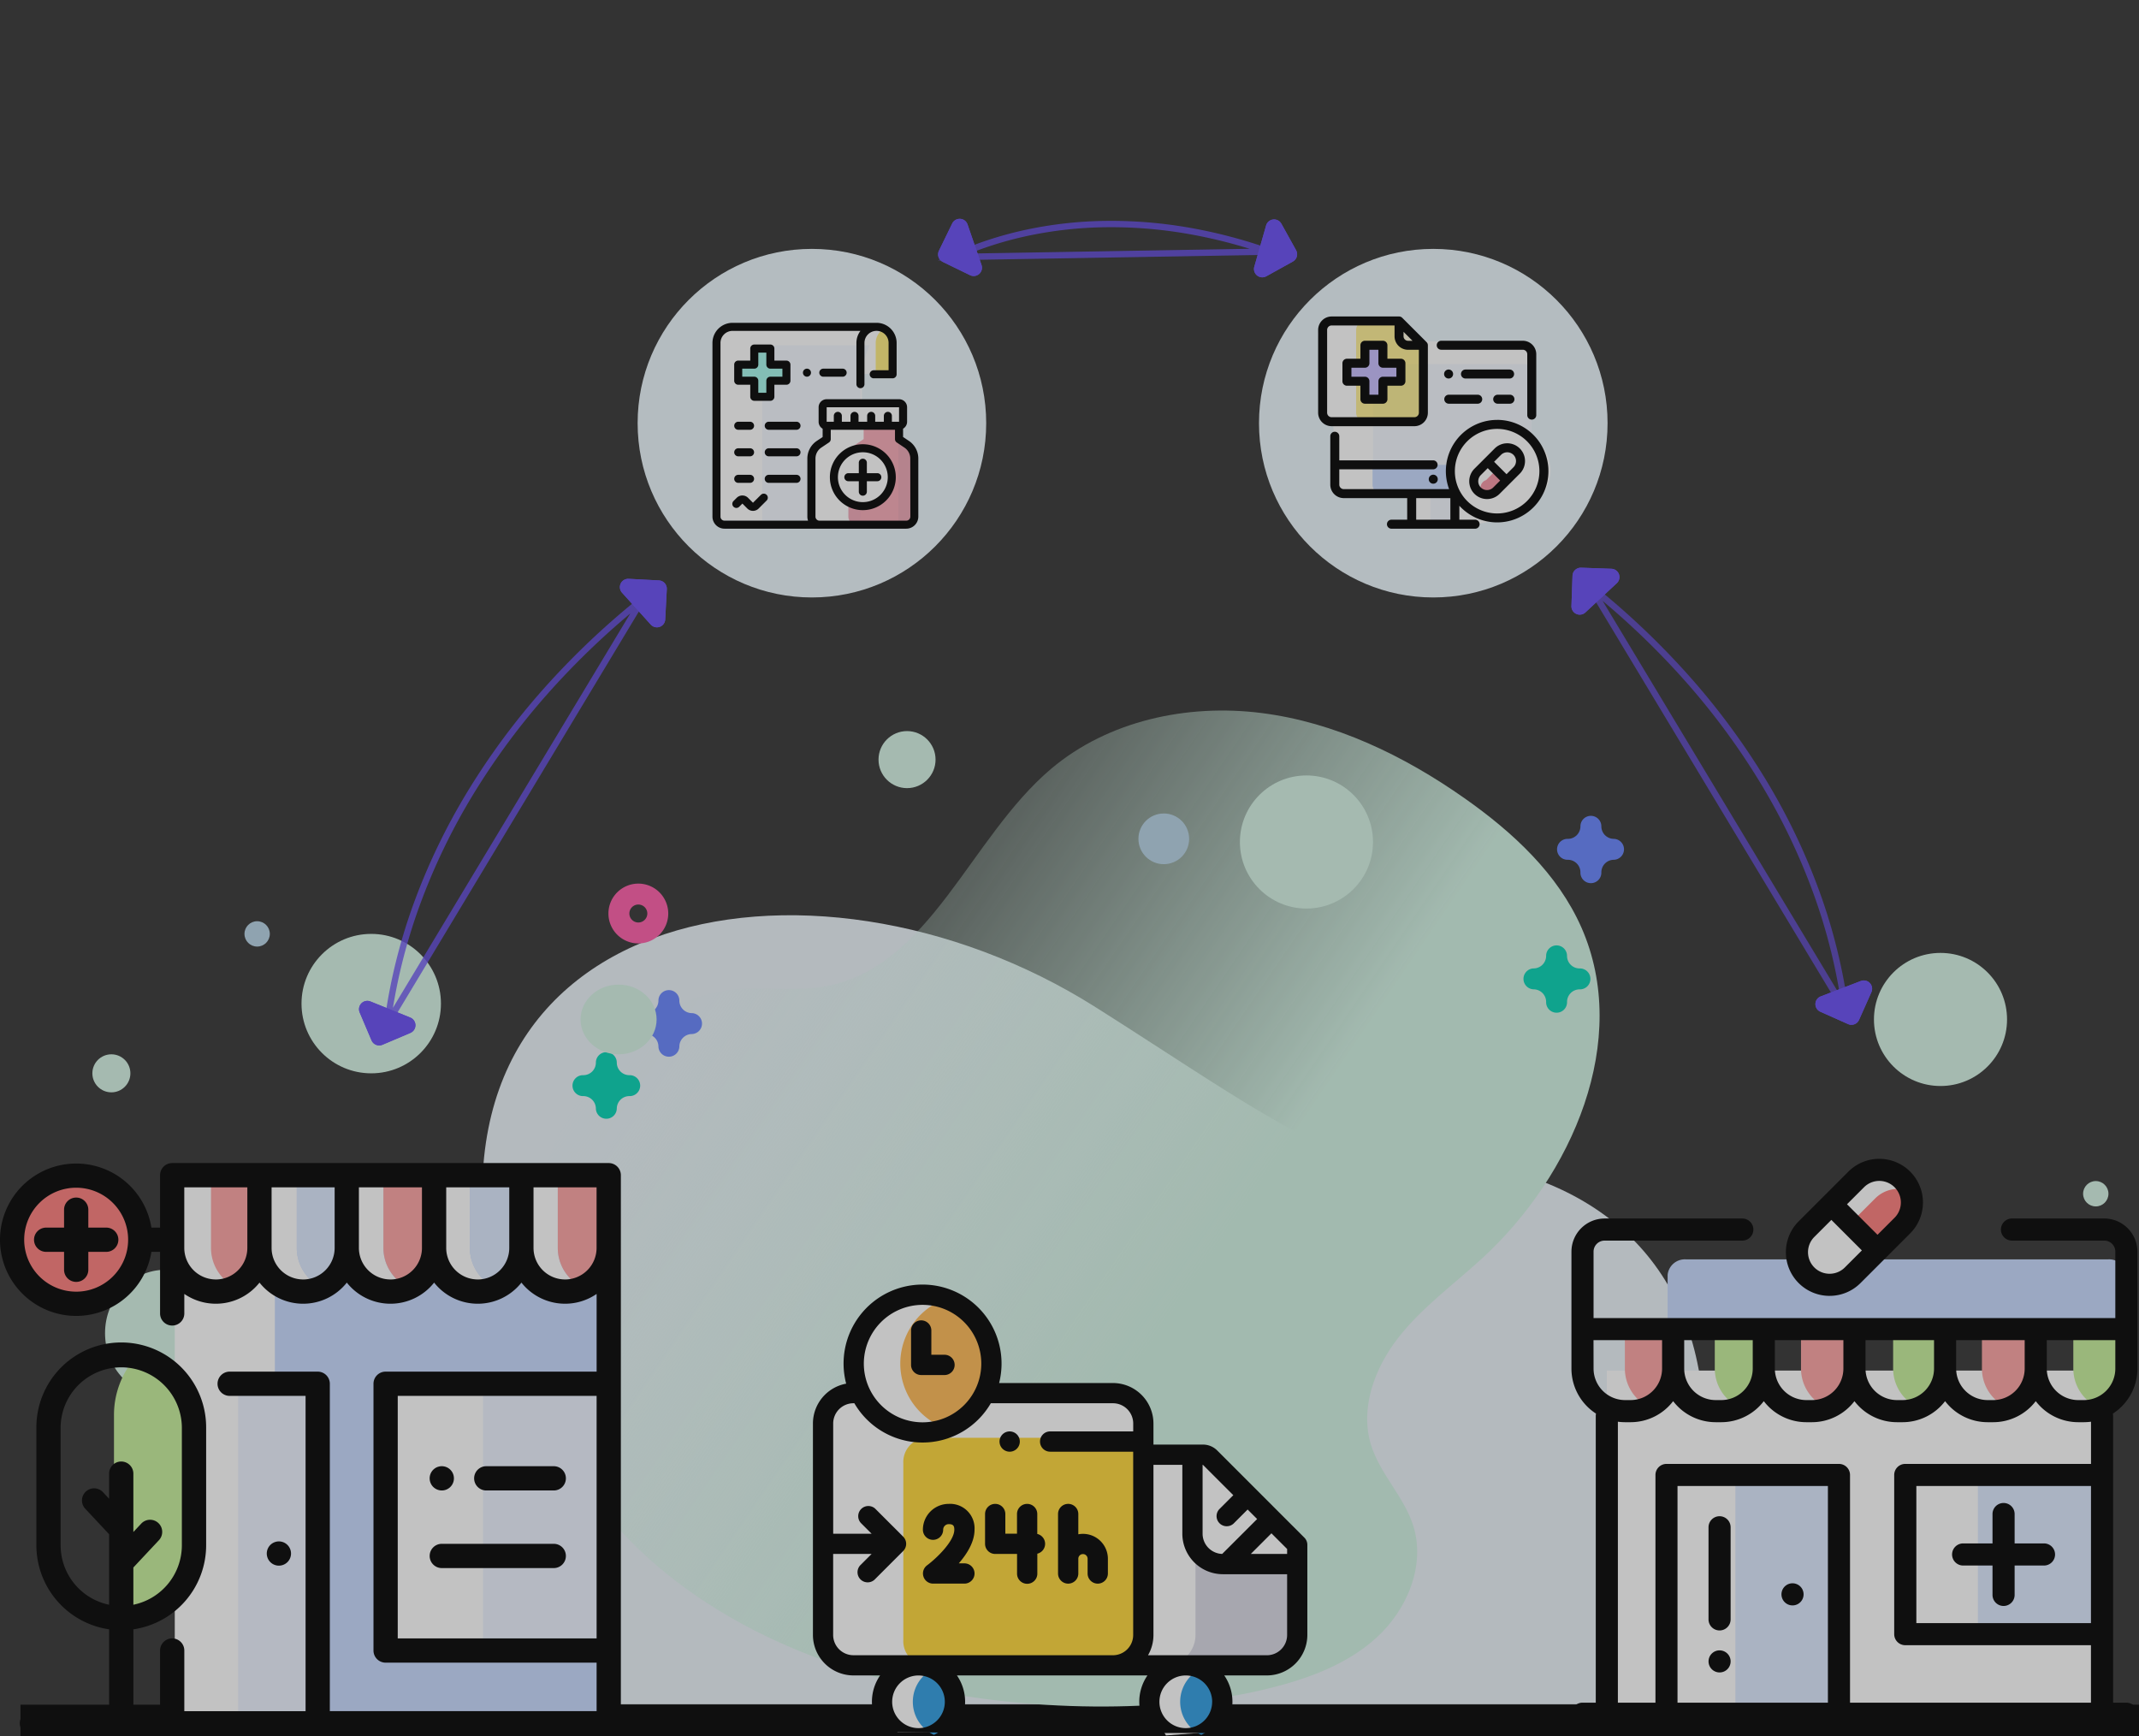 <svg xmlns="http://www.w3.org/2000/svg" width="337.5" height="273.976" viewBox="0 0 337.5 273.976">
    <rect x="0" y="0" width="337.5" height="273.976" fill="#333333" stroke="none"/>
    <defs>
        <clipPath id="clip-path">
            <path id="Rectangle_10731" d="M0 0H98.335V98.335H0z" class="cls-1" transform="translate(0 0)"/>
        </clipPath>
        <clipPath id="clip-path-2">
            <path id="Mask" d="M1.313 0a1.311 1.311 0 0 0-.927 2.237l3.389 3.389a1.311 1.311 0 0 0 1.853 0l3.389-3.389A1.311 1.311 0 0 0 8.091 0z" class="cls-2" transform="translate(0)"/>
        </clipPath>
        <clipPath id="clip-path-4">
            <path id="Rectangle_10734" d="M0 0H98.338V98.336H0z" class="cls-1" transform="translate(0 0)"/>
        </clipPath>
        <clipPath id="clip-path-7">
            <path id="Rectangle_10733" d="M0 0H62.543V62.543H0z" class="cls-1" transform="translate(0 0)"/>
        </clipPath>
        <linearGradient id="linear-gradient" x1=".124" x2=".906" y1=".245" y2=".73" gradientUnits="objectBoundingBox">
            <stop offset="0" stop-color="#dcfdee" stop-opacity="0"/>
            <stop offset=".629" stop-color="#d2f3e4"/>
        </linearGradient>
        <style>
            .cls-1,.cls-12{fill:#fff}.cls-1{stroke:#707070}.cls-2{fill:#674cf3}.cls-33{fill:none}.cls-8{fill:#00d3b4}.cls-9{fill:#6583fe}.cls-10{fill:#d5f4e6}.cls-11{fill:#b6d3e6}.cls-13{fill:#c7daff}.cls-14{fill:#ecf2ff}.cls-15{fill:#fea3a2}.cls-16{fill:#dde9ff}.cls-17{fill:#fe7c7a}.cls-18{fill:#c6ef9a}.cls-19{fill:#2e9de3}.cls-23{fill:#ebf6fc}.cls-24{fill:#f4f8ff}.cls-33{stroke:#674cf3;stroke-miterlimit:10;opacity:.8}.cls-34{clip-path:url(#clip-path-2)}
        </style>
    </defs>
    <g id="Illustration_splash" opacity="0.7" transform="translate(20227 4885.803)">
        <path id="Path_24739" fill="none" stroke="#000" stroke-width="5px" d="M-4673.782-13911.339h334.27" transform="translate(-15549.988 9297.012)"/>
        <g id="Group_5968" transform="translate(-20161.113 -4773.69)">
            <path id="Path_24740" fill="#ebf3fa" d="M443.98 285.521s14.94-18.383 7.555-53.889c-4.645-22.334-24.155-33.4-50.309-32.341-8.99.363-23.617-10.458-44.635-23.75-44.956-28.433-109.986-16.358-94.422 47.6 7.532 30.949-23.692 31.445-8.173 62.382z" transform="translate(-249.609 -128.733)"/>
            <g id="Group_1681" transform="translate(17.45 0)">
                <path id="Path_11" fill="url(#linear-gradient)" d="M6.715 133.86C-1.2 120.852-2.032 98.329 3.764 84.249 8.841 71.916 18.941 60.34 32.2 58.89c4.875-.533 9.859.338 14.684-.541 16.593-3.021 22.766-23.472 35.662-34.343 8.975-7.565 21.428-10.243 33.076-8.785s22.552 6.723 32.152 13.479c7.58 5.335 14.672 11.894 18.412 20.375 7.84 17.777-1.383 39.127-15.712 52.248-4.463 4.087-9.437 7.691-13.166 12.457s-6.1 11.125-4.325 16.91c1.418 4.615 5.233 8.192 6.679 12.8 1.967 6.268-1 13.3-5.878 17.7s-11.328 6.617-17.72 8.136c-26.779 6.366-85.459 3.805-109.349-35.466z" transform="translate(0 -14.84)"/>
            </g>
            <path id="Path_32" fill="#ff5ba8" d="M64.346 379.517a4.719 4.719 0 1 0 4.719 4.719 4.724 4.724 0 0 0-4.719-4.719zm0 6.136a1.417 1.417 0 1 1 1.417-1.417 1.419 1.419 0 0 1-1.417 1.417z" transform="translate(-29.513 -352.21)"/>
            <path id="Path_33" d="M429.073 142.963a1.651 1.651 0 0 0-1.651 1.651 1.983 1.983 0 0 1-1.981 1.981 1.651 1.651 0 0 0 0 3.3 1.983 1.983 0 0 1 1.981 1.981 1.651 1.651 0 1 0 3.3 0 1.983 1.983 0 0 1 1.978-1.976 1.651 1.651 0 1 0 0-3.3 1.983 1.983 0 0 1-1.981-1.981 1.651 1.651 0 0 0-1.646-1.656z" class="cls-8" transform="translate(-249.354 -105.907)"/>
            <path id="Path_34" d="M415.073 189.679a1.651 1.651 0 0 0-1.651 1.651 1.983 1.983 0 0 1-1.981 1.981 1.651 1.651 0 1 0 0 3.3 1.983 1.983 0 0 1 1.981 1.981 1.651 1.651 0 1 0 3.3 0 1.983 1.983 0 0 1 1.981-1.981 1.651 1.651 0 0 0 0-3.3 1.983 1.983 0 0 1-1.981-1.981 1.651 1.651 0 0 0-1.649-1.651z" class="cls-9" transform="translate(-229.942 -173.064)"/>
            <path id="Path_35" d="M47.91 295.557a1.651 1.651 0 0 0-1.651 1.651 1.983 1.983 0 0 1-1.981 1.981 1.651 1.651 0 1 0 0 3.3 1.983 1.983 0 0 1 1.981 1.981 1.651 1.651 0 0 0 3.3 0 1.983 1.983 0 0 1 1.981-1.981 1.651 1.651 0 1 0 0-3.3 1.983 1.983 0 0 1-1.981-1.981 1.651 1.651 0 0 0-1.649-1.651z" class="cls-8" transform="translate(-18.126 -241.655)"/>
            <path id="Path_36" d="M77.806 325.206a1.651 1.651 0 0 0-1.651 1.651 1.983 1.983 0 0 1-1.981 1.981 1.651 1.651 0 0 0 0 3.3 1.983 1.983 0 0 1 1.981 1.981 1.651 1.651 0 0 0 3.3 0 1.983 1.983 0 0 1 1.981-1.981 1.651 1.651 0 0 0 0-3.3 1.983 1.983 0 0 1-1.981-1.981 1.651 1.651 0 0 0-1.649-1.651z" class="cls-9" transform="translate(-38.151 -281.094)"/>
        </g>
        <g id="Group_5962" transform="translate(-20212.426 -4770.448)">
            <ellipse id="Ellipse_1977" cx="9.5" cy="10" class="cls-10" rx="9.5" ry="10" transform="translate(2 85)"/>
            <circle id="Ellipse_1979" cx="11" cy="11" r="11" class="cls-10" transform="translate(33 32)"/>
            <ellipse id="Ellipse_1980" cx="6" cy="5.5" class="cls-10" rx="6" ry="5.5" transform="translate(77.027 40)"/>
            <circle id="Ellipse_1981" cx="4.5" cy="4.5" r="4.5" class="cls-10" transform="translate(124.042)"/>
            <circle id="Ellipse_1982" cx="10.5" cy="10.5" r="10.5" class="cls-10" transform="translate(181.064 7)"/>
            <circle id="Ellipse_1983" cx="10.5" cy="10.5" r="10.5" class="cls-10" transform="translate(281.106 35)"/>
            <circle id="Ellipse_1984" cx="2" cy="2" r="2" class="cls-10" transform="translate(314.106 71)"/>
            <circle id="Ellipse_1985" cx="7" cy="7" r="7" class="cls-10" transform="translate(291.106 104)"/>
            <circle id="Ellipse_1978" cx="3" cy="3" r="3" class="cls-10" transform="translate(0 51)"/>
        </g>
        <g id="Group_5963" transform="translate(-20188.426 -4757.448)">
            <circle id="Ellipse_1986" cx="2" cy="2" r="2" class="cls-11" transform="translate(0 17)"/>
            <circle id="Ellipse_1987" cx="4" cy="4" r="4" class="cls-11" transform="translate(141.053)"/>
            <ellipse id="Ellipse_1988" cx="1.5" cy="2" class="cls-11" rx="1.5" ry="2" transform="translate(253.105 62)"/>
            <circle id="Ellipse_1989" cx="3" cy="3" r="3" class="cls-11" transform="translate(280.106 105)"/>
        </g>
        <g id="Group_5965" transform="translate(-20227 -4702.289)">
            <path id="Rectangle_4147" d="M0 0H68V85H0z" class="cls-12" transform="translate(27.575 2.841)"/>
            <g id="store" transform="translate(0)">
                <path id="Rectangle_4143" d="M0 0H52.681V86.482H0z" class="cls-13" transform="translate(43.367 1.913)"/>
                <path id="Rectangle_4144" d="M0 0H12V52H0z" class="cls-14" transform="translate(37.575 35.841)"/>
                <path id="Rectangle_4145" d="M0 0H35V41H0z" class="cls-12" transform="translate(60.575 35.841)"/>
                <path id="Rectangle_4146" d="M0 0H19.835V42.093H0z" class="cls-14" transform="translate(76.213 34.822)"/>
                <path id="Path_24723" d="M291.772 41.48V30H286v11.48a6.888 6.888 0 0 0 6.888 6.888 6.86 6.86 0 0 0 2.886-.634 6.887 6.887 0 0 1-4.002-6.254z" class="cls-12" transform="translate(-231.279 -28.087)"/>
                <path id="Path_24724" d="M324.171 41.48V30h-8v11.48a6.887 6.887 0 0 0 4 6.254 6.888 6.888 0 0 0 4-6.254z" class="cls-15" transform="translate(-255.674 -28.087)"/>
                <path id="Path_24725" d="M363.644 41.48V30H358v11.48a6.888 6.888 0 0 0 6.888 6.888 6.859 6.859 0 0 0 2.822-.6 6.887 6.887 0 0 1-4.066-6.288z" class="cls-12" transform="translate(-289.503 -28.087)"/>
                <path id="Path_24726" d="M395.632 41.48V30H387.5v11.48a6.887 6.887 0 0 0 4.066 6.283 6.887 6.887 0 0 0 4.066-6.283z" class="cls-16" transform="translate(-313.359 -28.087)"/>
                <path id="Path_24727" d="M435.738 41.48V30H430v11.48a6.888 6.888 0 0 0 6.888 6.888 6.857 6.857 0 0 0 2.869-.626 6.887 6.887 0 0 1-4.019-6.262z" class="cls-12" transform="translate(-347.728 -28.087)"/>
                <path id="Path_24728" d="M468.026 41.48V30h-8.038v11.48a6.887 6.887 0 0 0 4.019 6.262 6.887 6.887 0 0 0 4.019-6.262z" class="cls-15" transform="translate(-371.978 -28.087)"/>
                <path id="Path_24729" d="M219.883 41.48V30H214v11.48a6.888 6.888 0 0 0 6.888 6.888 6.861 6.861 0 0 0 2.942-.659 6.888 6.888 0 0 1-3.947-6.229z" class="cls-12" transform="translate(-173.055 -28.087)"/>
                <path id="Path_24730" d="M252.642 41.48V30h-7.892v11.48a6.888 6.888 0 0 0 3.946 6.229 6.888 6.888 0 0 0 3.946-6.229z" class="cls-16" transform="translate(-197.922 -28.087)"/>
                <path id="Path_24731" d="M177.837 47.65a6.887 6.887 0 0 0 3.825-6.17V30h-7.651v11.48a6.887 6.887 0 0 0 3.826 6.17z" class="cls-15" transform="translate(-140.718 -28.087)"/>
                <circle id="Ellipse_1976" cx="10.109" cy="10.109" r="10.109" class="cls-17" transform="translate(1.913 1.989)"/>
                <path id="Path_24732" d="M97.566 179.291A13.819 13.819 0 0 0 94 188.574v22.494a13.819 13.819 0 0 0 3.566 9.283 11.483 11.483 0 0 0 9.062-11.223v-18.614a11.482 11.482 0 0 0-9.062-11.223z" class="cls-18" transform="translate(-76.015 -148.814)"/>
                <path id="Path_24733" d="M97.962 21.913A1.913 1.913 0 0 0 96.048 20H27.169a1.913 1.913 0 0 0-1.913 1.913v8.271H23.89a12.022 12.022 0 1 0 0 3.827h1.366v9.714a1.913 1.913 0 0 0 3.827 0v-3.077a8.782 8.782 0 0 0 11.863-1.786 8.785 8.785 0 0 0 13.776 0 8.785 8.785 0 0 0 13.776 0 8.785 8.785 0 0 0 13.776 0 8.782 8.782 0 0 0 11.863 1.786v12.261H60.843a1.913 1.913 0 0 0-1.913 1.913v42.093a1.913 1.913 0 0 0 1.913 1.913h33.292v7.653H52.042V54.822a1.913 1.913 0 0 0-1.913-1.913H36.237a1.913 1.913 0 1 0 0 3.827h11.978v49.746H29.082v-9.567a1.913 1.913 0 1 0-3.827 0v9.567h-4.209V93.57a13.412 13.412 0 0 0 11.48-13.254V61.7a13.393 13.393 0 0 0-26.786 0v18.616A13.412 13.412 0 0 0 17.22 93.57v12.912H5.038a1.913 1.913 0 0 0 0 3.827h91.01a1.913 1.913 0 0 0 1.913-1.913zm-88.4 58.4V61.7a9.567 9.567 0 0 1 19.133 0v18.616a9.583 9.583 0 0 1-7.653 9.374v-5.876l4.036-4.309a1.913 1.913 0 0 0-2.793-2.616l-1.243 1.327v-9.211a1.913 1.913 0 1 0-3.827 0v3.961l-.971-1.037a1.913 1.913 0 0 0-2.793 2.616l3.764 4.018V89.69a9.583 9.583 0 0 1-7.648-9.374zm2.455-40.023a8.2 8.2 0 1 1 8.2-8.2 8.2 8.2 0 0 1-8.195 8.203zm22.035-1.925a4.98 4.98 0 0 1-4.975-4.975v-9.563h9.949v9.567a4.98 4.98 0 0 1-4.969 4.974zm13.776 0a4.98 4.98 0 0 1-4.975-4.975v-9.563h9.949v9.567a4.98 4.98 0 0 1-4.969 4.974zm13.776 0a4.98 4.98 0 0 1-4.975-4.975v-9.563h9.949v9.567a4.98 4.98 0 0 1-4.969 4.974zm13.776 0a4.98 4.98 0 0 1-4.975-4.975v-9.563h9.949v9.567a4.98 4.98 0 0 1-4.97 4.974zm13.776 0a4.98 4.98 0 0 1-4.975-4.975v-9.563h9.949v9.567a4.98 4.98 0 0 1-4.97 4.974zM62.757 95V56.736h31.378V95z" transform="translate(0 -20)"/>
                <path id="Path_24734" d="M36.626 53.193v-2.827a1.913 1.913 0 1 0-3.827 0v2.827h-2.826a1.913 1.913 0 1 0 0 3.827H32.8v2.827a1.913 1.913 0 1 0 3.827 0V57.02h2.827a1.913 1.913 0 1 0 0-3.827z" transform="translate(-22.691 -43.009)"/>
                <path id="Path_24735" d="M223.266 335.266a1.912 1.912 0 1 0-1.353.561 1.927 1.927 0 0 0 1.353-.561z" transform="translate(-177.907 -272.305)"/>
                <path id="Path_24736" d="M403.564 270h-10.651a1.913 1.913 0 1 0 0 3.827h10.651a1.913 1.913 0 1 0 0-3.827z" transform="translate(-316.189 -222.167)"/>
                <path id="Path_24737" d="M356.243 273.827a1.914 1.914 0 1 0-1.353-.561 1.927 1.927 0 0 0 1.353.561z" transform="translate(-286.536 -222.167)"/>
                <path id="Path_24738" d="M373.914 334h-17.667a1.913 1.913 0 1 0 0 3.827h17.666a1.913 1.913 0 0 0 0-3.827z" transform="translate(-286.539 -273.922)"/>
            </g>
        </g>
        <g id="Group_5966" transform="translate(-20101.32 -4683.116)">
            <path id="Path_24742" d="M10.36 3.588l7.873-2.5 5.374 2.5 4.749 4.624v7.748l5.873 1.625h15.745l2.249 2.249 1.125 7h8.873l3.124 2.75 9.372 8.748 3 5-1.125 15-7.623 2.624h-3.624L63.72 70.7l-7.248.544-2.5-4.418 1.25-5.874H21.607l1.5 5.874-2.75 3.874h-6.248l-2.624-3.875 1.624-6.625-8.748-.75-1.624-4.125V19.833l3.624-2.249 1.125-6.749z" class="cls-12" transform="translate(1.814 -0.104)"/>
            <g id="delivery-truck_1_" transform="translate(0)">
                <g id="Group_5957" transform="translate(18.35 60.616)">
                    <path id="Path_24658" d="M125.712 406.363a5.752 5.752 0 0 0 0 10.43 5.752 5.752 0 0 0 0-10.43z" class="cls-19" transform="translate(-122.388 -406.363)"/>
                    <path id="Path_24659" d="M389.711 406.363a5.752 5.752 0 0 0 0 10.43 5.752 5.752 0 0 0 0-10.43z" class="cls-19" transform="translate(-344.204 -406.363)"/>
                </g>
                <path id="Path_24660" fill="#d8d8e4" d="M392.352 223.444v-14.223l-13.752-13.75a1.6 1.6 0 0 0-1.13-.468h-1.056l-.12.7v27.741a4.794 4.794 0 0 1-4.794 4.794h16.058a4.794 4.794 0 0 0 4.794-4.794z" transform="translate(-313.346 -168.159)"/>
                <path id="Path_24661" d="M415.059 209.222l-13.753-13.75a1.6 1.6 0 0 0-1.13-.468h-1.651v12.462a4.794 4.794 0 0 0 4.794 4.794h11.74z" class="cls-12" transform="translate(-336.054 -168.16)"/>
                <path id="Path_24662" fill="#ffd737" d="M132.119 178.333h15.158a3.816 3.816 0 0 1 3.592 4.007v27.885a3.817 3.817 0 0 1-3.592 4.007h-30.685a3.816 3.816 0 0 1-3.592-4.007V182.34a3.817 3.817 0 0 1 3.592-4.007h15.527z" transform="translate(-96.15 -154.153)"/>
                <path id="Path_24663" fill="#ffb954" d="M117.19 41a10.868 10.868 0 0 0 0 20.453 10.868 10.868 0 0 0 0-20.453z" transform="translate(-93.63 -38.761)"/>
                <path id="Path_24664" d="M81.8 82.285V68.062a1.6 1.6 0 0 0-.468-1.13l-13.748-13.75a3.175 3.175 0 0 0-2.26-.936h-7.806v-3.321a6.4 6.4 0 0 0-6.391-6.391H33.166a12.463 12.463 0 1 0-24.131.1A6.4 6.4 0 0 0 3.79 48.92v33.36a6.4 6.4 0 0 0 6.391 6.391h4.207a7.33 7.33 0 0 0 0 8.308H1.594c-.882 0 0-.49 0 .392s-.489 0 .393 0l26.724.385c.882 0 .864.882.864 0s1.618-.777.736-.777h-3.8a7.33 7.33 0 0 0 0-8.308h30.061a7.33 7.33 0 0 0 0 8.308h-14.66c-.882 0-.417-.105-.417.777h37.114c.882 0 1.145.5 1.145-.385s1.335-.392.453-.392H68.69a7.33 7.33 0 0 0 0-8.308h6.723a6.4 6.4 0 0 0 6.387-6.386zM78.609 69.5H72.88l3.254-3.254 2.476 2.476zm-8.491-9.268l-2.226 2.226a1.6 1.6 0 0 0 2.26 2.26l2.226-2.226 1.5 1.5-5.513 5.508a3.2 3.2 0 0 1-3.094-3.191V55.442h.053zm-8.042-4.793v10.868a6.4 6.4 0 0 0 6.391 6.393h10.142v9.587a3.2 3.2 0 0 1-3.2 3.2H56.658a6.35 6.35 0 0 0 .86-3.2V55.442zM21.087 30.2a9.267 9.267 0 1 1-9.267 9.267 9.278 9.278 0 0 1 9.267-9.267zM24.6 92.831a4.154 4.154 0 1 1-4.173-4.154h.037a4.159 4.159 0 0 1 4.136 4.154zm-14.42-7.35a3.2 3.2 0 0 1-3.2-3.2V69.5h6.07l-1.7 1.7a1.6 1.6 0 1 0 2.26 2.26l4.423-4.423a1.6 1.6 0 0 0 0-2.26l-4.423-4.423a1.6 1.6 0 0 0-2.26 2.26l1.7 1.7H6.986V48.925a3.2 3.2 0 0 1 3.2-3.2h.139a12.451 12.451 0 0 0 21.532 0h19.269a3.2 3.2 0 0 1 3.2 3.2v1.243H41.22a1.6 1.6 0 0 0 0 3.2h13.1v28.917a3.2 3.2 0 0 1-3.2 3.2zm56.6 7.35a4.159 4.159 0 0 1-4.148 4.154h-.012a4.154 4.154 0 0 1-.012-8.308h.037a4.159 4.159 0 0 1 4.14 4.154z" transform="translate(-1.202 -27)"/>
                <path id="Path_24666" d="M140.481 254.556a1.6 1.6 0 0 0-1.6-1.6h-.889c1.292-1.485 2.487-3.38 2.487-5.311a3.857 3.857 0 0 0-4.074-4.074 4.079 4.079 0 0 0-4.074 4.074 1.6 1.6 0 0 0 3.2 0 .88.88 0 0 1 .879-.879c.739 0 .879.309.879.879 0 1.848-2.9 4.586-4.3 5.622a1.6 1.6 0 0 0 .947 2.885h4.953a1.6 1.6 0 0 0 1.592-1.596z" transform="translate(-112.393 -208.968)"/>
                <path id="Path_24667" d="M201.992 248.311v-3.141a1.6 1.6 0 1 0-3.2 0v3.1h-1.84v-3.1a1.6 1.6 0 1 0-3.2 0v4.7a1.6 1.6 0 0 0 1.6 1.6h3.448v3.109a1.6 1.6 0 1 0 3.2 0v-3.151a1.6 1.6 0 0 0 0-3.112z" transform="translate(-164.006 -208.967)"/>
                <path id="Path_24668" d="M269.729 248.3a3.929 3.929 0 0 0-.733.07v-3.2a1.6 1.6 0 0 0-3.2 0v9.385a1.6 1.6 0 0 0 3.2 0v-2.331a.733.733 0 0 1 1.466 0v2.331a1.6 1.6 0 1 0 3.2 0v-2.331a3.933 3.933 0 0 0-3.933-3.924z" transform="translate(-224.535 -208.968)"/>
                <path id="Path_24669" d="M122.264 70.972h3.675a1.6 1.6 0 1 0 0-3.2h-2.077v-3.828a1.6 1.6 0 0 0-3.2 0v5.431a1.6 1.6 0 0 0 1.602 1.597z" transform="translate(-102.591 -56.698)"/>
                <path id="Path_24670" d="M209.6 175.2a1.6 1.6 0 1 0-1.13-.468 1.609 1.609 0 0 0 1.13.468z" transform="translate(-175.971 -148.831)"/>
            </g>
        </g>
        <g id="pharmacy_1_" transform="translate(-19979.051 -4702.958)">
            <path id="Rectangle_4141" d="M0 0H78.141V54.148H0z" class="cls-12" transform="translate(5.582 33.409)"/>
            <path id="Path_24688" d="M211.882 167.157a6.714 6.714 0 0 0 4.215-6.231v-6.094h-8.43v6.094a6.714 6.714 0 0 0 4.215 6.231z" class="cls-15" transform="translate(-171.445 -127.827)"/>
            <path id="Path_24689" d="M295.1 167.111a6.716 6.716 0 0 0 4.1-6.185v-6.094H291v6.094a6.716 6.716 0 0 0 4.1 6.185z" class="cls-18" transform="translate(-240.243 -127.827)"/>
            <path id="Path_24690" d="M375.577 167.168a6.714 6.714 0 0 0 4.244-6.243v-6.094h-8.489v6.094a6.714 6.714 0 0 0 4.245 6.243z" class="cls-15" transform="translate(-306.564 -127.827)"/>
            <path id="Path_24691" d="M458.186 167.146a6.715 6.715 0 0 0 4.186-6.22v-6.094H454v6.094a6.715 6.715 0 0 0 4.186 6.22z" class="cls-18" transform="translate(-374.812 -127.827)"/>
            <path id="Path_24692" d="M52.141 166.98a6.714 6.714 0 0 0 3.808-6.054v-6.094h-7.616v6.094a6.714 6.714 0 0 0 3.808 6.054z" class="cls-15" transform="translate(-39.903 -127.827)"/>
            <path id="Path_24693" d="M133.533 167.006a6.713 6.713 0 0 0 3.866-6.08v-6.094h-7.733v6.094a6.713 6.713 0 0 0 3.867 6.08z" class="cls-18" transform="translate(-107.05 -127.827)"/>
            <path id="Path_24694" d="M87 101.989v-8.556a2.728 2.728 0 0 1 2.943-2.443h66.5a2.728 2.728 0 0 1 2.943 2.443v8.557z" class="cls-13" transform="translate(-71.825 -75.121)"/>
            <g id="Group_5960" transform="translate(25.872 49.882)">
                <path id="Rectangle_4142" d="M0 0H16.338V37.675H0z" class="cls-16"/>
                <path id="Path_24695" d="M387.26 311.107h-19.593V285.99h19.593" class="cls-16" transform="translate(-329.41 -285.99)"/>
            </g>
            <path id="Path_24696" d="M220.633 11.5a5.149 5.149 0 0 0-7.282 0l-7.842 7.842a5.149 5.149 0 0 0 0 7.282 5.149 5.149 0 0 0 7.282 0l7.842-7.842a5.149 5.149 0 0 0 0-7.282z" class="cls-12" transform="translate(-168.419 -8.249)"/>
            <path id="Path_24697" d="M261.691 27.512a5.148 5.148 0 0 0-5.46 1.176l-3.921 3.921 4.285 4.285 3.921-3.921a5.149 5.149 0 0 0 1.175-5.461z" class="cls-17" transform="translate(-208.301 -22.441)"/>
            <path id="Path_24698" d="M89.3 59.223a5.239 5.239 0 0 0-5.233-5.233H69.508a1.744 1.744 0 1 0 0 3.488h14.564a1.746 1.746 0 0 1 1.744 1.744V69.7H3.488V59.223a1.746 1.746 0 0 1 1.744-1.744h21.73a1.744 1.744 0 0 0 0-3.488H5.233A5.239 5.239 0 0 0 0 59.223v18.45a8.456 8.456 0 0 0 3.875 7.1 1.746 1.746 0 0 0-.038.36v45.252H1.744a1.744 1.744 0 1 0 0 3.488H87.56a1.744 1.744 0 1 0 0-3.488h-2.093v-45.25a1.759 1.759 0 0 0-.037-.36 8.456 8.456 0 0 0 3.875-7.1v-6.096-.068-.068zM17.791 73.187h10.814v4.485a4.975 4.975 0 0 1-4.969 4.969h-.876a4.975 4.975 0 0 1-4.969-4.969v-4.485zm14.3 0h10.817v4.485a4.975 4.975 0 0 1-4.969 4.969h-.875a4.975 4.975 0 0 1-4.969-4.969v-4.485zm14.3 0h10.82v4.485a4.975 4.975 0 0 1-4.969 4.969h-.875a4.975 4.975 0 0 1-4.967-4.968v-4.486zm14.3 0h10.822v4.485a4.975 4.975 0 0 1-4.969 4.969h-.875a4.975 4.975 0 0 1-4.969-4.968v-4.486zm-57.211 0H14.3v4.485a4.975 4.975 0 0 1-4.969 4.969h-.873a4.975 4.975 0 0 1-4.969-4.969zm13.256 57.2V96.2h23.73v34.187zm65.234-12.558H54.42V96.2h27.559zm0-25.117h-29.3a1.744 1.744 0 0 0-1.744 1.744v25.117a1.744 1.744 0 0 0 1.744 1.744h29.3v9.07H43.955V94.456a1.744 1.744 0 0 0-1.744-1.744H15a1.744 1.744 0 0 0-1.744 1.744v35.931h-5.93V86.053a8.478 8.478 0 0 0 1.132.078h.875a8.448 8.448 0 0 0 6.714-3.322 8.447 8.447 0 0 0 6.714 3.322h.875a8.448 8.448 0 0 0 6.714-3.322 8.447 8.447 0 0 0 6.714 3.322h.875a8.448 8.448 0 0 0 6.714-3.322 8.447 8.447 0 0 0 6.714 3.322h.875a8.448 8.448 0 0 0 6.714-3.322 8.447 8.447 0 0 0 6.714 3.322h.875a8.448 8.448 0 0 0 6.714-3.322 8.447 8.447 0 0 0 6.714 3.322h.875a8.477 8.477 0 0 0 1.132-.078v6.659zm-1.132-10.07h-.875A4.975 4.975 0 0 1 75 77.673v-4.486h10.816v4.485a4.975 4.975 0 0 1-4.969 4.97z" transform="translate(0 -44.574)"/>
            <path id="Path_24699" d="M191.744 383.99a1.745 1.745 0 1 0 1.233.511 1.757 1.757 0 0 0-1.233-.511z" transform="translate(-156.86 -317.015)"/>
            <path id="Path_24700" d="M200.893 21.631a6.872 6.872 0 0 0 4.874-2.016l3.92-3.92 3.92-3.92a6.893 6.893 0 1 0-9.749-9.748l-7.842 7.842a6.89 6.89 0 0 0 4.874 11.764zm5.434-17.139a3.4 3.4 0 1 1 4.815 4.815l-2.687 2.688-4.815-4.816zm-7.842 7.842l2.688-2.688 4.815 4.815-2.688 2.687a3.4 3.4 0 1 1-4.815-4.815z" transform="translate(-160.162 -0.009)"/>
            <path id="Path_24701" d="M346.063 321.209h4.637v4.635a1.744 1.744 0 0 0 3.489 0v-4.635h4.635a1.744 1.744 0 0 0 0-3.489h-4.635v-4.635a1.744 1.744 0 1 0-3.489 0v4.635h-4.635a1.744 1.744 0 1 0 0 3.489z" transform="translate(-284.262 -257.037)"/>
            <path id="Path_24702" d="M125.744 323.323a1.744 1.744 0 0 0-1.744 1.744V339.6a1.744 1.744 0 1 0 3.488 0v-14.533a1.744 1.744 0 0 0-1.744-1.744z" transform="translate(-102.372 -266.93)"/>
            <path id="Path_24703" d="M125.744 444.66a1.742 1.742 0 1 0 1.233.509 1.756 1.756 0 0 0-1.233-.509z" transform="translate(-102.372 -367.103)"/>
        </g>
        <g id="Group_37049" transform="translate(-20196.012 -4885.803)">
            <g id="Group_37047" transform="translate(69.619 39.27)">
                <circle id="Ellipse_2117" cx="27.5" cy="27.5" r="27.5" class="cls-23"/>
                <g id="Group_5967" transform="translate(11.808 11.666)">
                    <path id="Path_24743" d="M2.5 1.858l2.58-.715h21.5l2.472 1.113 1 2.058.068 4.186-5.318.4v4.382l5.74.4v18.641L1.766 31.93V4.314z" class="cls-12" transform="translate(-1.209 -0.785)"/>
                    <g id="prescription_1_" transform="translate(0 0)">
                        <path id="Path_24704" d="M126.288 55.938a2.538 2.538 0 0 0-2.538 2.538v25.763h14.228a1.269 1.269 0 0 0 1.269-1.269V59.705l1.431-3.767z" class="cls-24" transform="translate(-115.898 -52.389)"/>
                        <path id="Path_24705" fill="#ffe128" d="M407.332 14.794A2.537 2.537 0 0 0 406 17.028v4.928l2.094.021h.571v-4.949a2.537 2.537 0 0 0-1.333-2.234z" opacity="0.6" transform="translate(-380.241 -13.855)"/>
                        <path id="Path_24706" d="M251.837 270.339v-9.161a2.72 2.72 0 0 1 1.205-2.259l1.206-.808V256h-5.837v2.11l-1.206.808a2.72 2.72 0 0 0-1.205 2.26v9.161a1.269 1.269 0 0 0 1.269 1.269h5.837a1.269 1.269 0 0 1-1.269-1.269z" class="cls-12" transform="translate(-230.392 -239.758)"/>
                        <path id="Path_24707" fill="#ef2b4a" d="M348.405 270.339v-9.161a2.72 2.72 0 0 0-1.205-2.259l-1.205-.808V256h-5.583v2.11l-1.206.808a2.72 2.72 0 0 0-1.206 2.26v9.161a1.269 1.269 0 0 0 1.269 1.269h7.867a1.269 1.269 0 0 0 1.269-1.269z" opacity="0.4" transform="translate(-316.555 -239.758)"/>
                        <g id="Group_5961" transform="translate(17.384 12.689)">
                            <path id="Path_24708" d="M286.055 203.553h-11.42a.634.634 0 0 1-.634-.634v-2.284a.634.634 0 0 1 .634-.634h11.42a.634.634 0 0 1 .634.634v2.284a.634.634 0 0 1-.634.634z" class="cls-12" transform="translate(-274 -200)"/>
                            <circle id="Ellipse_1975" cx="4.568" cy="4.568" r="4.568" class="cls-12" transform="translate(1.777 7.102)"/>
                        </g>
                        <path id="Path_24709" fill="#a5f8ec" d="M71.614 66.538h-2.538V64h-2.538v2.538H64v2.538h2.538v2.538h2.538v-2.538h2.538z" transform="translate(-59.939 -59.939)"/>
                        <path id="Path_24710" d="M135.009 246h-4.379a.634.634 0 1 0 0 1.269h4.378a.634.634 0 1 0 0-1.269z" transform="translate(-121.748 -230.392)"/>
                        <path id="Path_24711" d="M56.617 246h-1.865a.634.634 0 1 0 0 1.269h1.864a.634.634 0 1 0 0-1.269z" transform="translate(-50.684 -230.392)"/>
                        <path id="Path_24712" d="M135.009 312h-4.379a.634.634 0 1 0 0 1.269h4.378a.634.634 0 1 0 0-1.269z" transform="translate(-121.748 -292.205)"/>
                        <path id="Path_24713" d="M56.617 312h-1.865a.634.634 0 0 0 0 1.269h1.864a.634.634 0 0 0 0-1.269z" transform="translate(-50.684 -292.205)"/>
                        <path id="Path_24714" d="M135.009 379.269a.634.634 0 1 0 0-1.269h-4.379a.634.634 0 1 0 0 1.269z" transform="translate(-121.748 -354.017)"/>
                        <path id="Path_24715" d="M56.617 378h-1.865a.634.634 0 1 0 0 1.269h1.864a.634.634 0 1 0 0-1.269z" transform="translate(-50.684 -354.017)"/>
                        <path id="Path_24716" d="M31 18.634l-.924-.619v-1.31a1.269 1.269 0 0 0 .634-1.1v-2.281a1.27 1.27 0 0 0-1.269-1.269H18.019a1.27 1.27 0 0 0-1.269 1.269v2.284a1.269 1.269 0 0 0 .634 1.1v1.309l-.924.619a3.348 3.348 0 0 0-1.487 2.786v9.161a1.894 1.894 0 0 0 .109.634H1.9a.635.635 0 0 1-.634-.634V3.172a1.906 1.906 0 0 1 1.9-1.9H23.35a3.156 3.156 0 0 0-.636 1.9v6.509a.634.634 0 0 0 1.269 0V3.172a1.9 1.9 0 1 1 3.807 0v4.315h-2.348a.634.634 0 0 0 0 1.269h2.982a.634.634 0 0 0 .634-.634v-4.95A3.176 3.176 0 0 0 25.886 0H3.172A3.176 3.176 0 0 0 0 3.172v27.409a1.906 1.906 0 0 0 1.9 1.9h28.681a1.906 1.906 0 0 0 1.9-1.9V21.42A3.348 3.348 0 0 0 31 18.634zm-12.979-5.31h11.42v2.284h-1.13v-.926a.634.634 0 1 0-1.269 0v.926h-1.363v-.926a.634.634 0 1 0-1.269 0v.926h-1.362v-.926a.634.634 0 1 0-1.269 0v.926h-1.363v-.926a.634.634 0 1 0-1.269 0v.926h-1.128zm13.2 17.258a.635.635 0 0 1-.634.634h-13.7a.635.635 0 0 1-.634-.634V21.42a2.082 2.082 0 0 1 .924-1.732l1.205-.808a.634.634 0 0 0 .281-.527v-1.476H28.8v1.476a.634.634 0 0 0 .281.527l1.205.808a2.082 2.082 0 0 1 .924 1.732z"/>
                        <path id="Path_24717" d="M333.2 340.222h-1.65v-1.65a.634.634 0 1 0-1.269 0v1.65h-1.65a.634.634 0 1 0 0 1.269h1.65v1.65a.634.634 0 1 0 1.269 0v-1.65h1.65a.634.634 0 1 0 0-1.269z" transform="translate(-307.189 -316.497)"/>
                        <path id="Path_24718" d="M297.2 301.938a5.2 5.2 0 1 0 5.2 5.2 5.209 5.209 0 0 0-5.2-5.2zm0 9.136a3.934 3.934 0 1 1 3.934-3.934 3.938 3.938 0 0 1-3.934 3.934z" transform="translate(-273.473 -282.781)"/>
                        <path id="Path_24719" d="M59.71 54h-2.538a.634.634 0 0 0-.634.634v1.9h-1.9a.635.635 0 0 0-.634.634v2.542a.634.634 0 0 0 .634.634h1.9v1.9a.634.634 0 0 0 .634.634h2.538a.634.634 0 0 0 .634-.634v-1.9h1.9a.634.634 0 0 0 .634-.634v-2.538a.635.635 0 0 0-.634-.634h-1.9v-1.9A.634.634 0 0 0 59.71 54zm1.9 3.807v1.269h-1.9a.635.635 0 0 0-.634.634v1.9h-1.269v-1.9a.634.634 0 0 0-.634-.634h-1.9v-1.269h1.9a.634.634 0 0 0 .634-.634v-1.9h1.269v1.9a.634.634 0 0 0 .634.634z" transform="translate(-50.574 -50.574)"/>
                        <path id="Path_24720" d="M266.4 114a.634.634 0 0 0 0 1.269h3.046a.634.634 0 0 0 0-1.269z" transform="translate(-248.907 -106.767)"/>
                        <path id="Path_24721" d="M225.186 114.186a.634.634 0 1 0 .449-.186.639.639 0 0 0-.449.186z" transform="translate(-210.724 -106.767)"/>
                        <path id="Path_24722" d="M49.6 426.93a.635.635 0 0 0 .9 0l.5-.5.779.78a1.263 1.263 0 0 0 1.785 0l1.259-1.259a.634.634 0 0 0-.9-.9l-1.254 1.249-.779-.78a1.264 1.264 0 0 0-1.785 0l-.507.507a.635.635 0 0 0 .002.903z" transform="translate(-46.277 -397.909)"/>
                    </g>
                </g>
            </g>
            <g id="Group_37048" transform="translate(167.661 39.27)">
                <circle id="Ellipse_2118" cx="27.5" cy="27.5" r="27.5" class="cls-23"/>
                <g id="Group_5964" transform="translate(9.332 10.663)">
                    <path id="Path_24741" d="M.809 1.215L1.94.563H12.9l3.611 3.7 17.011.565v14.66l1.978 3.674v4.485l-4.779 4.338-5.882 1.25L11.4 33.6l3-.955V28.6l-3-.589H3.079L2.343 17.06.809 15.883 0 2.993z" class="cls-12" transform="translate(0 -0.392)"/>
                    <g id="drug" transform="translate(0 0)">
                        <g id="Group_5958" transform="translate(8.657 7.52)">
                            <path id="Rectangle_4140" d="M0 0H3.855V4.825H0z" class="cls-24" transform="translate(9.06 20.434)"/>
                            <path id="Path_24671" d="M145.856 126h-22.669a1.19 1.19 0 0 0-1.19 1.19v18.053a1.19 1.19 0 0 0 1.19 1.19h22.669a1.19 1.19 0 0 0 1.19-1.19v-18.05a1.19 1.19 0 0 0-1.19-1.193z" class="cls-24" transform="translate(-121.997 -126.003)"/>
                        </g>
                        <path id="Path_24672" d="M146.129 353.118V350h-25.12v3.12a1.419 1.419 0 0 0 1.419 1.419h22.281a1.419 1.419 0 0 0 1.42-1.421z" class="cls-13" transform="translate(-112.422 -326.584)"/>
                        <path id="Path_24673" fill="#ffe128" d="M95.106 44.512V33.874l-3.838-3.838h-5.351a1.419 1.419 0 0 0-1.417 1.419v13.057a1.419 1.419 0 0 0 1.419 1.419h7.77a1.419 1.419 0 0 0 1.417-1.419z" opacity="0.5" transform="translate(-78.502 -29.326)"/>
                        <path id="Path_24674" fill="#fff9e0" d="M183.74 33.874l-3.84-3.838v2.419a1.419 1.419 0 0 0 1.419 1.419z" transform="translate(-167.136 -29.326)"/>
                        <path id="Path_24675" fill="#c8beff" d="M72.525 86.873h-2.838v-2.838h-2.839v2.838H64.01v2.838h2.838v2.839h2.838v-2.838h2.838z" transform="translate(-59.468 -79.494)"/>
                        <g id="Group_5959" transform="translate(20.668 17.337)">
                            <ellipse id="Ellipse_1974" cx="8" cy="7" class="cls-12" rx="8" ry="7"/>
                            <path id="Path_24676" d="M346.619 317.38a2.1 2.1 0 0 0 2.97 0l3.251-3.251a2.1 2.1 0 0 0 0-2.969 2.1 2.1 0 0 0-2.97 0l-3.251 3.251a2.1 2.1 0 0 0 0 2.969z" class="cls-12" transform="translate(-342.119 -307.267)"/>
                        </g>
                        <path id="Path_24677" fill="#ef2b4a" d="M367.092 364.559l1.6-1.6-1.633-1.633-1.6 1.6a1.293 1.293 0 1 0 1.633 1.633z" opacity="0.5" transform="translate(-338.954 -337.109)"/>
                        <path id="Path_24678" d="M264.794 75.455h12.838a.71.71 0 0 1 .71.71v9.578a.71.71 0 1 0 1.419 0v-9.578a2.131 2.131 0 0 0-2.129-2.129h-12.838a.71.71 0 1 0 0 1.419z" transform="translate(-245.344 -70.204)"/>
                        <path id="Path_24679" d="M15.185 37.35a2.131 2.131 0 0 0 2.129-2.129V24.584a.71.71 0 0 0-.208-.5l-3.838-3.838a.71.71 0 0 0-.5-.208H2.129A2.131 2.131 0 0 0 0 22.165v13.056a2.131 2.131 0 0 0 2.129 2.129zm-1.71-14.891l1.416 1.416h-.706a.71.71 0 0 1-.71-.71zM1.419 35.221V22.165a.71.71 0 0 1 .71-.71h9.928v1.71a2.131 2.131 0 0 0 2.129 2.129h1.71v9.928a.71.71 0 0 1-.71.71H2.129a.71.71 0 0 1-.71-.711z" transform="translate(0 -20.036)"/>
                        <path id="Path_24680" d="M340.016 302.87l-3.19 3.19a2.8 2.8 0 0 0 3.966 3.966l1.595-1.595 1.595-1.595a2.8 2.8 0 1 0-3.966-3.966zm-.228 6.153a1.385 1.385 0 0 1-1.959-1.959l1.093-1.093 1.959 1.959zm3.19-3.19l-1.093 1.093-1.959-1.959 1.093-1.093a1.387 1.387 0 0 1 1.959 0 1.385 1.385 0 0 1 0 1.959z" transform="translate(-312.161 -282.038)"/>
                        <path id="Path_24681" d="M53.337 250.031a8.089 8.089 0 0 0-7.577 10.923H29.14a.71.71 0 0 1-.71-.71v-2.413h14.83a.71.71 0 0 0 0-1.419H28.43v-3.827a.71.71 0 0 0-1.419 0v7.659a2.131 2.131 0 0 0 2.129 2.129h10.005v3.406h-2.51a.71.71 0 0 0 0 1.419h13.252a.71.71 0 0 0 0-1.419h-2.51v-2.2a8.088 8.088 0 1 0 5.961-13.552zM40.564 265.78v-3.406h5.393v3.4zm12.773-.989a6.67 6.67 0 1 1 6.67-6.67 6.678 6.678 0 0 1-6.67 6.67z" transform="translate(-25.094 -233.71)"/>
                        <path id="Path_24682" d="M246.716 371.887a.71.71 0 1 0 .5.208.715.715 0 0 0-.5-.208z" transform="translate(-228.549 -346.919)"/>
                        <path id="Path_24683" d="M54.72 81.131h2.129v2.129a.71.71 0 0 0 .71.71H60.4a.71.71 0 0 0 .71-.71v-2.129h2.129a.71.71 0 0 0 .71-.71v-2.838a.71.71 0 0 0-.71-.71h-2.133v-2.128a.71.71 0 0 0-.71-.71h-2.838a.71.71 0 0 0-.71.71v2.129H54.72a.71.71 0 0 0-.71.71v2.838a.71.71 0 0 0 .71.709zm.71-2.838h2.129a.71.71 0 0 0 .71-.71v-2.129h1.419v2.129a.71.71 0 0 0 .71.71h2.129v1.419H60.4a.71.71 0 0 0-.71.71v2.128h-1.422v-2.129a.71.71 0 0 0-.71-.71h-2.129z" transform="translate(-50.177 -70.203)"/>
                        <path id="Path_24684" d="M325.675 138.034h-6.961a.71.71 0 1 0 0 1.419h6.961a.71.71 0 0 0 0-1.419z" transform="translate(-295.438 -129.661)"/>
                        <path id="Path_24685" d="M281.317 139.243a.71.71 0 1 0-.5.208.714.714 0 0 0 .5-.208z" transform="translate(-260.229 -129.659)"/>
                        <path id="Path_24686" d="M392.244 194.032h-1.877a.71.71 0 1 0 0 1.419h1.877a.71.71 0 1 0 0-1.419z" transform="translate(-362.008 -181.685)"/>
                        <path id="Path_24687" d="M280.819 195.451h4.566a.71.71 0 1 0 0-1.419h-4.566a.71.71 0 0 0 0 1.419z" transform="translate(-260.232 -181.685)"/>
                    </g>
                </g>
            </g>
            <g id="Mask_Group_37" clip-path="url(#clip-path)" transform="matrix(0.978, -0.208, 0.208, 0.978, 0, 89.366)">
                <path id="Oval_2" d="M45.62 179.932a114.726 114.726 0 0 1-25.484-20.28A95.6 95.6 0 0 1 2.8 134.012l42.82 45.919zm157.536-10.5l30.038-99.264a82.475 82.475 0 0 1 2.887 49.159 86.165 86.165 0 0 1-7.036 18.59 95.314 95.314 0 0 1-11.136 16.833 107.567 107.567 0 0 1-14.751 14.681zM0 71.656a89.193 89.193 0 0 1 8.326-17.222 99.351 99.351 0 0 1 11.936-15.475A111.566 111.566 0 0 1 35.38 25.582a123.754 123.754 0 0 1 17.872-10.931zm193.534-49.448L116.869 0a145.982 145.982 0 0 1 41.386 5.9 130.572 130.572 0 0 1 35.28 16.31z" class="cls-33" transform="translate(14.503 5.103)"/>
                <g id="Atoms_icons_System_Dropdown_Copy" transform="translate(68.877 25.038) rotate(-120)">
                    <g id="Group_36">
                        <path id="Mask-7" d="M1.313 0a1.311 1.311 0 0 0-.927 2.237l3.389 3.389a1.311 1.311 0 0 0 1.853 0l3.389-3.389A1.311 1.311 0 0 0 8.091 0z" class="cls-2" transform="translate(0)"/>
                        <g id="Mask_Group_36" class="cls-34">
                            <g id="_" transform="translate(-11.024 -13.105)">
                                <path id="Atoms_Colors_Black" d="M0 0h31.453v31.453H0z" class="cls-2"/>
                            </g>
                        </g>
                    </g>
                </g>
                <g id="Atoms_icons_System_Dropdown_Copy-2" transform="translate(11.491 72.137) rotate(34)">
                    <g id="Group_36-2">
                        <path id="Mask-8" d="M1.313 0a1.311 1.311 0 0 0-.927 2.237l3.389 3.389a1.311 1.311 0 0 0 1.853 0l3.389-3.389A1.311 1.311 0 0 0 8.091 0z" class="cls-2" transform="translate(0)"/>
                        <g id="Mask_Group_36-2" class="cls-34">
                            <g id="_2" transform="translate(-11.024 -13.105)">
                                <path id="Atoms_Colors_Black-2" d="M0 0h31.453v31.453H0z" class="cls-2"/>
                            </g>
                        </g>
                    </g>
                </g>
            </g>
            <g id="Mask_Group_40" clip-path="url(#clip-path-4)" transform="matrix(-0.978, -0.208, 0.208, -0.978, 269.886, 183.546)">
                <path id="Oval_2-2" fill="none" stroke="#674cf3" stroke-miterlimit="10" d="M45.621 0a114.729 114.729 0 0 0-25.484 20.28A95.6 95.6 0 0 0 2.8 45.92L45.622 0zM203.16 10.5l30.04 99.266a82.474 82.474 0 0 0 2.887-49.159 86.162 86.162 0 0 0-7.036-18.59 95.311 95.311 0 0 0-11.136-16.833A107.569 107.569 0 0 0 203.162 10.5zM0 108.276A89.192 89.192 0 0 0 8.327 125.5a99.35 99.35 0 0 0 11.936 15.475A111.566 111.566 0 0 0 35.38 154.35a123.756 123.756 0 0 0 17.873 10.931zm193.537 49.447l-76.667 22.208a145.988 145.988 0 0 0 41.387-5.9 130.576 130.576 0 0 0 35.281-16.31z" opacity="0.7" transform="translate(14.503 -86.7)"/>
                <g id="Atoms_icons_System_Dropdown_Copy-3" transform="matrix(-0.839, 0.545, -0.545, -0.839, 19.875, 22.214)">
                    <g id="Group_36-3">
                        <path id="Mask-9" d="M1.313 0a1.311 1.311 0 0 0-.927 2.237l3.389 3.389a1.311 1.311 0 0 0 1.853 0l3.389-3.389A1.311 1.311 0 0 0 8.091 0z" class="cls-2" transform="translate(0)"/>
                        <g id="Mask_Group_36-3" class="cls-34">
                            <g id="_3" transform="translate(-11.024 -13.105)">
                                <path id="Atoms_Colors_Black-3" d="M0 0h31.453v31.453H0z" class="cls-2"/>
                            </g>
                        </g>
                    </g>
                </g>
                <g id="Atoms_icons_System_Dropdown_Copy-4" transform="matrix(0.574, -0.819, 0.819, 0.574, 63.059, 81.095)">
                    <g id="Group_36-4">
                        <path id="Mask-10" d="M1.313 0a1.311 1.311 0 0 0-.927 2.237l3.389 3.389a1.311 1.311 0 0 0 1.853 0l3.389-3.389A1.311 1.311 0 0 0 8.091 0z" class="cls-2" transform="translate(0)"/>
                        <g id="Mask_Group_36-4" class="cls-34">
                            <g id="_4" transform="translate(-11.024 -13.105)">
                                <path id="Atoms_Colors_Black-4" d="M0 0h31.453v31.453H0z" class="cls-2"/>
                            </g>
                        </g>
                    </g>
                </g>
            </g>
            <g id="Mask_Group_39" clip-path="url(#clip-path-7)" transform="matrix(0.695, 0.719, -0.719, 0.695, 148.261, 0)">
                <path id="Oval_2-3" d="M29.075 114.676a73.118 73.118 0 0 1-16.242-12.926A60.927 60.927 0 0 1 1.784 85.409l27.291 29.266zm100.4-6.693l19.144-63.264a52.563 52.563 0 0 1 1.84 31.33 54.914 54.914 0 0 1-4.483 11.851 60.748 60.748 0 0 1-7.1 10.728 68.557 68.557 0 0 1-9.4 9.357zM0 45.668a56.845 56.845 0 0 1 5.307-10.976 63.319 63.319 0 0 1 7.607-9.862 71.1 71.1 0 0 1 9.634-8.53 78.872 78.872 0 0 1 11.391-6.963zm123.344-31.514L74.484 0a93.038 93.038 0 0 1 26.376 3.758 83.217 83.217 0 0 1 22.485 10.395z" class="cls-33" transform="translate(9.113 3.252)"/>
                <g id="Atoms_icons_System_Dropdown_Copy-5" transform="translate(43.885 16.972) rotate(-120)">
                    <g id="Group_36-5">
                        <path id="Mask-11" d="M1.313 0a1.311 1.311 0 0 0-.927 2.237l3.389 3.389a1.311 1.311 0 0 0 1.853 0l3.389-3.389A1.311 1.311 0 0 0 8.091 0z" class="cls-2" transform="translate(0)"/>
                        <g id="Mask_Group_36-5" class="cls-34">
                            <g id="_5" transform="translate(-11.024 -13.105)">
                                <path id="Atoms_Colors_Black-5" d="M0 0h31.453v31.453H0z" class="cls-2"/>
                            </g>
                        </g>
                    </g>
                </g>
                <g id="Atoms_icons_System_Dropdown_Copy-6" transform="translate(5.79 43.171) rotate(25)">
                    <g id="Group_36-6" transform="translate(0)">
                        <path id="Mask-12" d="M1.313 0a1.311 1.311 0 0 0-.927 2.237l3.389 3.389a1.311 1.311 0 0 0 1.853 0l3.389-3.389A1.311 1.311 0 0 0 8.091 0z" class="cls-2" transform="translate(0)"/>
                        <g id="Mask_Group_36-6" class="cls-34">
                            <g id="_6" transform="translate(-11.024 -13.105)">
                                <path id="Atoms_Colors_Black-6" d="M0 0h31.453v31.453H0z" class="cls-2"/>
                            </g>
                        </g>
                    </g>
                </g>
            </g>
        </g>
    </g>
</svg>
